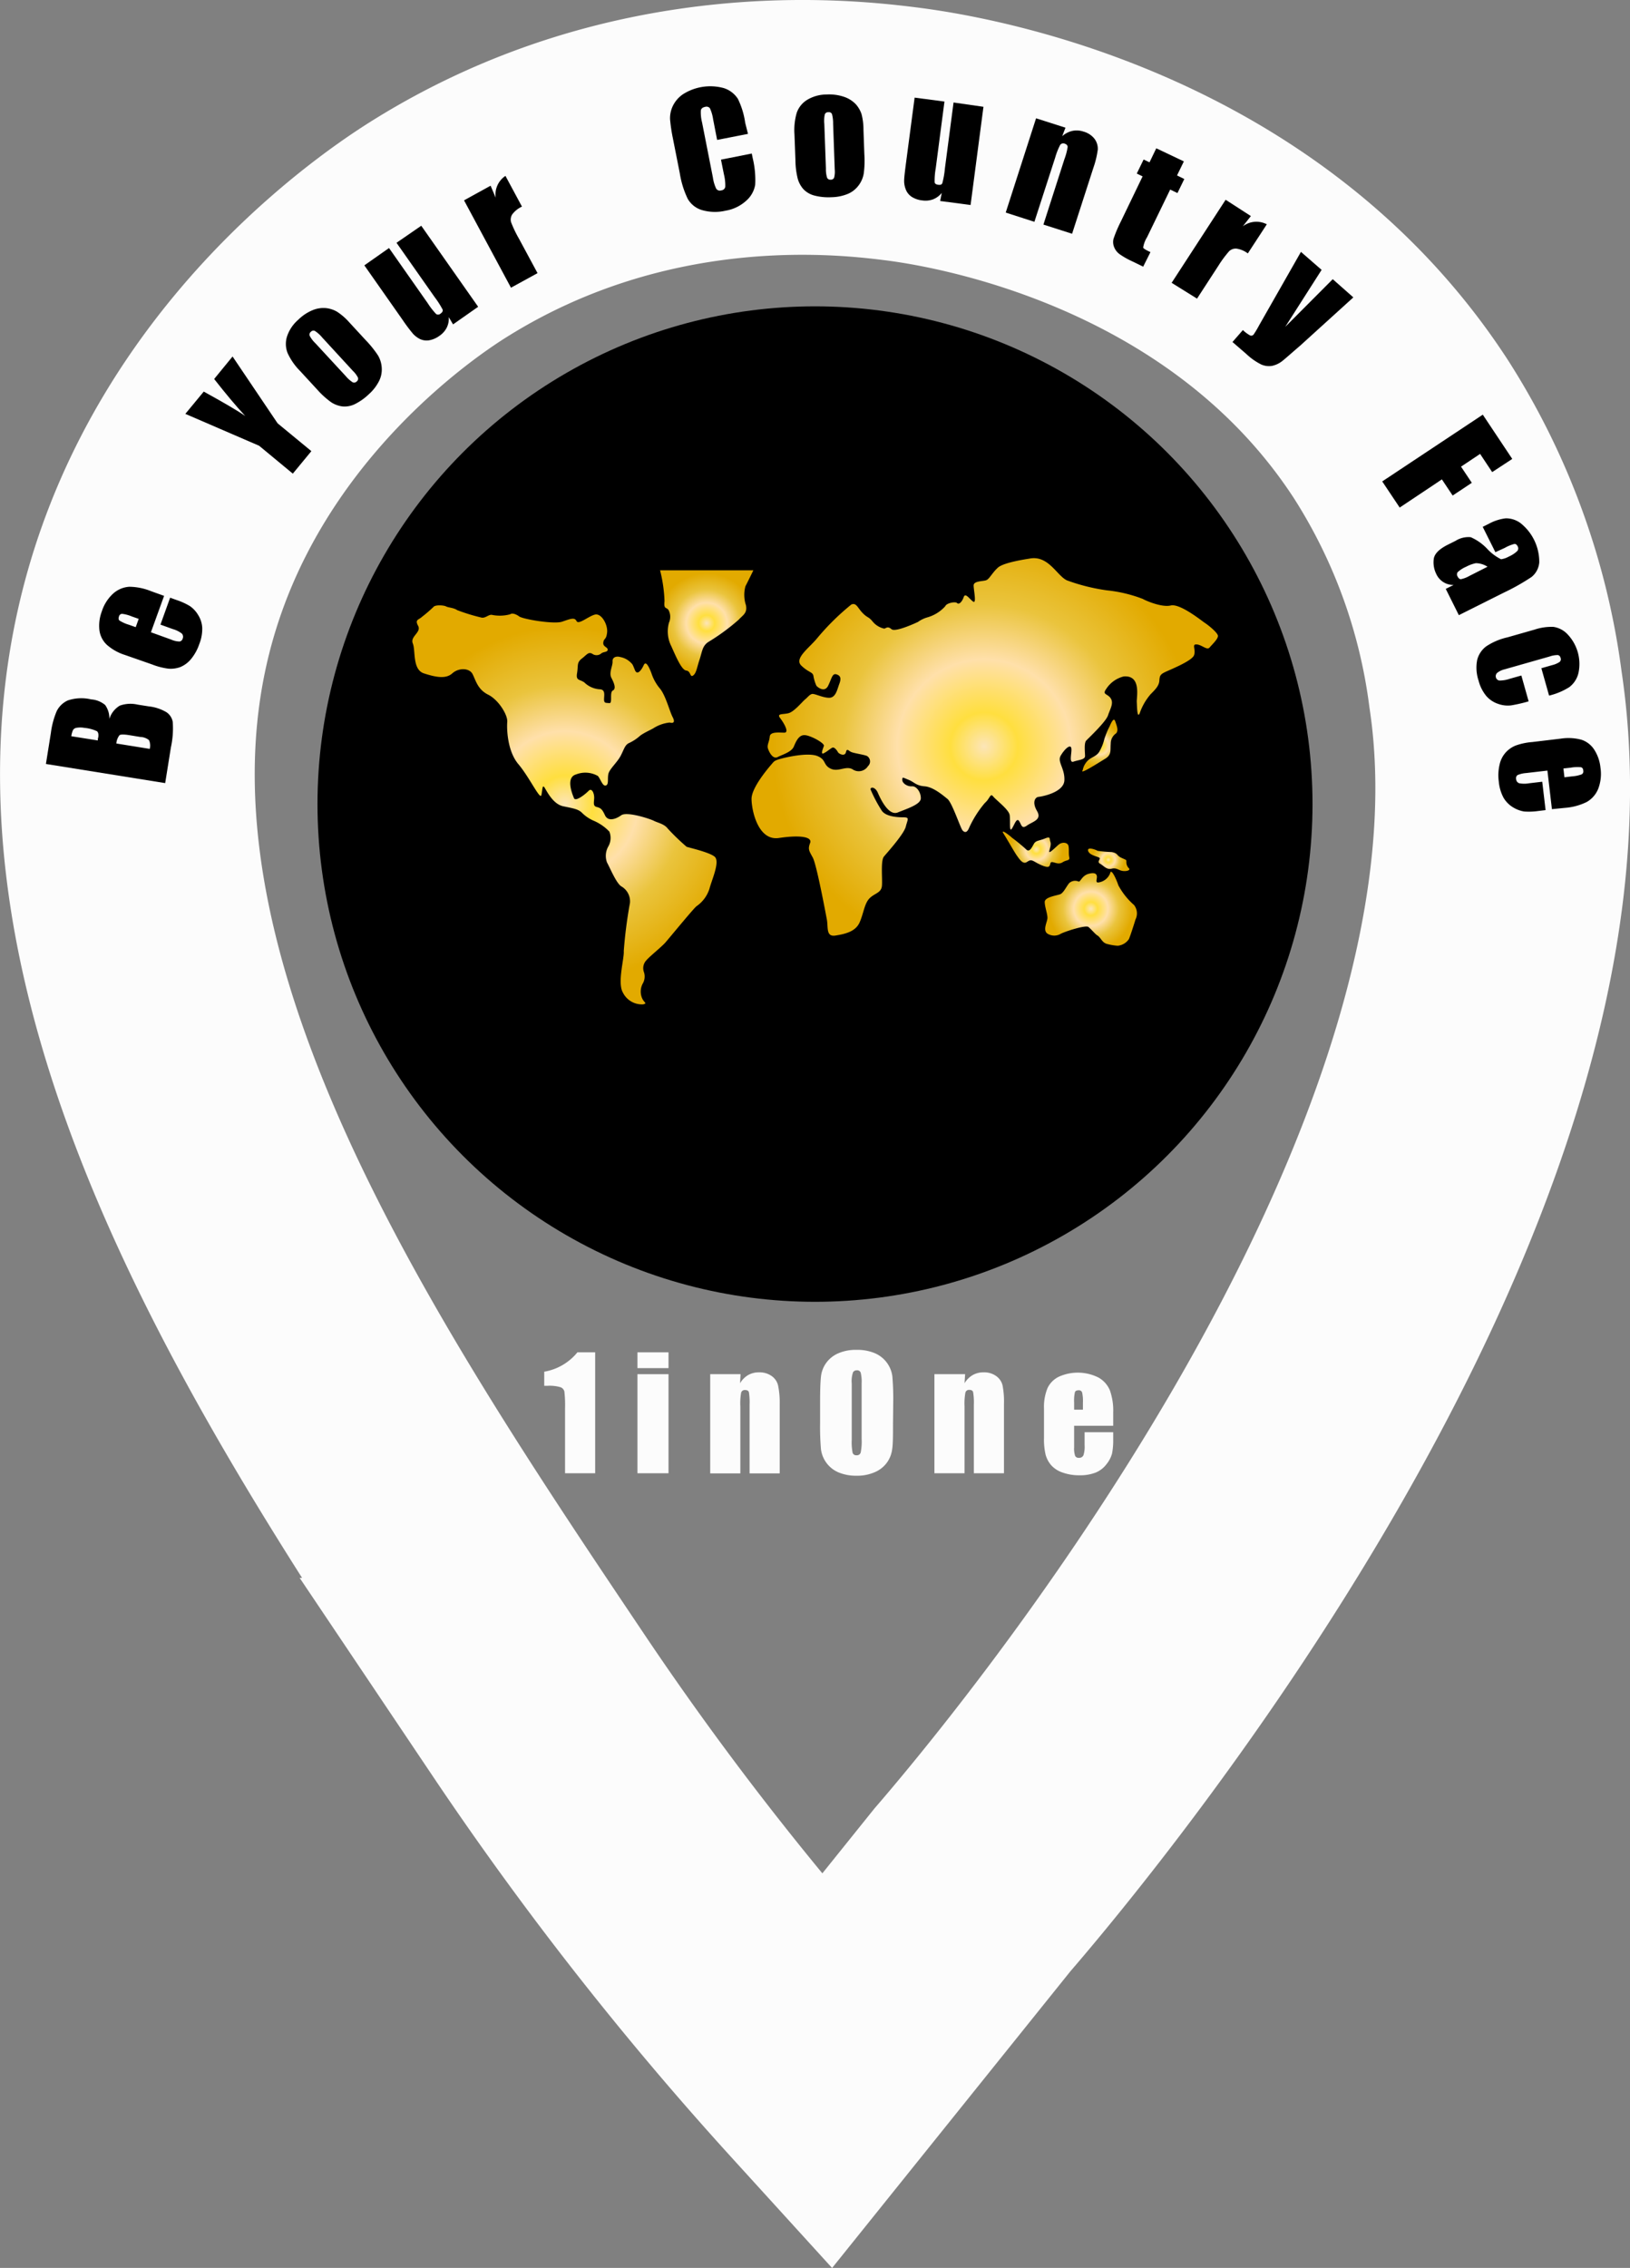 <svg id="Layer_1" data-name="Layer 1" xmlns="http://www.w3.org/2000/svg" xmlns:xlink="http://www.w3.org/1999/xlink" viewBox="0 0 224 311.53"><rect x="0" y="0" width="224" height="311.53" fill="#808080" stroke="none"/><defs><radialGradient id="radial-gradient" cx="214.5" cy="205.6" r="24.39" gradientUnits="userSpaceOnUse"><stop offset="0" stop-color="#fce5b8"/><stop offset="0.16" stop-color="#ffdf3f"/><stop offset="0.41" stop-color="#ffe0aa"/><stop offset="0.67" stop-color="#eac43d"/><stop offset="1" stop-color="#e2aa00"/></radialGradient><radialGradient id="radial-gradient-2" cx="233.97" cy="180.75" r="6.85" xlink:href="#radial-gradient"/><radialGradient id="radial-gradient-3" cx="272.09" cy="197.67" r="29.11" xlink:href="#radial-gradient"/><radialGradient id="radial-gradient-4" cx="287.99" cy="197.56" r="3.04" xlink:href="#radial-gradient"/><radialGradient id="radial-gradient-5" cx="279.27" cy="211.82" r="3.65" xlink:href="#radial-gradient"/><radialGradient id="radial-gradient-6" cx="289.16" cy="213.25" r="2.29" xlink:href="#radial-gradient"/><radialGradient id="radial-gradient-7" cx="286.76" cy="219.98" r="5.74" xlink:href="#radial-gradient"/></defs><path d="M197.54,126.4c-3.95,2.44-28.1,17.86-38.42,46.85-18.42,51.69,20.35,109.42,51.74,156.14a435.61,435.61,0,0,0,39.51,50.39l20.09-25c9-10.44,82.18-96.73,71.91-164.91a87,87,0,0,0-13-35.77c-22.19-34.12-62.59-39.8-68.84-40.58C252.43,112.51,224.84,109.48,197.54,126.4Z" transform="translate(-136.85 -95.15)" fill="none" stroke="#fcfcfc" stroke-miterlimit="10" stroke-width="35"/><path d="M143.16,200.09l.68-4.25a11.37,11.37,0,0,1,.8-3,3.13,3.13,0,0,1,1.54-1.48,5.82,5.82,0,0,1,3.19-.14,3.36,3.36,0,0,1,1.93.77,3.18,3.18,0,0,1,.58,1.92,3.22,3.22,0,0,1,1.43-1.83,4.35,4.35,0,0,1,2.46-.14l1.52.24a6.08,6.08,0,0,1,2.4.78,2,2,0,0,1,.9,1.38,12.21,12.21,0,0,1-.25,3.45l-.79,4.93Zm3.49-3.81,3.64.58q0-.27.06-.42c.07-.42,0-.71-.18-.85a5.17,5.17,0,0,0-1.74-.46,3,3,0,0,0-1.1,0,.67.67,0,0,0-.45.31A3,3,0,0,0,146.65,196.28Zm6.19,1,4.59.74a1.85,1.85,0,0,0-.1-1.2,2,2,0,0,0-1.21-.44l-1.52-.25c-.71-.11-1.14-.11-1.32,0A2.07,2.07,0,0,0,152.84,197.27Z" transform="translate(-136.85 -95.15)"/><path d="M159.4,177,157.59,182l2.77,1a3,3,0,0,0,1.16.27.52.52,0,0,0,.43-.39.64.64,0,0,0-.12-.71,3.74,3.74,0,0,0-1.24-.61l-1.69-.61,1.33-3.7.94.34a8.91,8.91,0,0,1,1.77.81,3.86,3.86,0,0,1,1.11,1.18,3.66,3.66,0,0,1,.59,1.79,5.57,5.57,0,0,1-.4,2.24,6.52,6.52,0,0,1-1.13,2.06,3.79,3.79,0,0,1-1.51,1.12A3.85,3.85,0,0,1,160,187a9.27,9.27,0,0,1-2.25-.58L154,185.11a6.83,6.83,0,0,1-2.49-1.41,3.33,3.33,0,0,1-1-2,5.55,5.55,0,0,1,.33-2.56,5.61,5.61,0,0,1,1.59-2.48,3.66,3.66,0,0,1,2.19-.91,8.2,8.2,0,0,1,3,.61Zm-3.49,3.16-.94-.33a5,5,0,0,0-1.32-.36.44.44,0,0,0-.44.33c-.1.27-.08.47.06.59a5.23,5.23,0,0,0,1.3.58l.93.33Z" transform="translate(-136.85 -95.15)"/><path d="M168.81,144.12,175,153.3l4.64,3.82-2.55,3.09-4.63-3.83L162.32,152l2.53-3.06q4.34,2.39,5.71,3.36c-1.22-1.31-2.64-3-4.28-5.09Z" transform="translate(-136.85 -95.15)"/><path d="M184.85,139.43l2.26,2.45a14.49,14.49,0,0,1,1.69,2.1,3.76,3.76,0,0,1,.51,1.71,3.51,3.51,0,0,1-.4,1.86,6.12,6.12,0,0,1-1.36,1.74,7.75,7.75,0,0,1-1.91,1.36,3.22,3.22,0,0,1-1.71.33,3.66,3.66,0,0,1-1.56-.57,11.61,11.61,0,0,1-1.93-1.75l-2.36-2.56a8.46,8.46,0,0,1-1.71-2.46,3.42,3.42,0,0,1-.08-2.26,5.18,5.18,0,0,1,1.56-2.32,6.09,6.09,0,0,1,2-1.32,3.86,3.86,0,0,1,1.87-.26,3.76,3.76,0,0,1,1.48.51A8.3,8.3,0,0,1,184.85,139.43Zm-3.74,2.06a4.38,4.38,0,0,0-1-.89.47.47,0,0,0-.54.13.48.48,0,0,0-.17.53,4.06,4.06,0,0,0,.8,1.05l4.17,4.51a4.25,4.25,0,0,0,.94.84.48.48,0,0,0,.56-.11.47.47,0,0,0,.17-.53,3.39,3.39,0,0,0-.69-.92Z" transform="translate(-136.85 -95.15)"/><path d="M194.74,126.16l7.82,11.13-3.45,2.42-.59-1a2.78,2.78,0,0,1-.28,1.45,3,3,0,0,1-1,1.12,3.38,3.38,0,0,1-1.45.62,2.17,2.17,0,0,1-1.25-.19,3.36,3.36,0,0,1-.94-.72,22.78,22.78,0,0,1-1.41-1.88l-5.27-7.51,3.39-2.38,5.32,7.58a9.82,9.82,0,0,0,1.16,1.49.49.49,0,0,0,.6-.06c.26-.18.35-.37.28-.57a12,12,0,0,0-1.07-1.67l-5.26-7.49Z" transform="translate(-136.85 -95.15)"/><path d="M204.27,120.66l.7,1.65a3.08,3.08,0,0,1,1.34-3l2.27,4.22a3.5,3.5,0,0,0-1.33,1.06,1.33,1.33,0,0,0-.17,1.07,15.83,15.83,0,0,0,1.09,2.28l2.55,4.73-3.65,2-6.45-12Z" transform="translate(-136.85 -95.15)"/><path d="M239.64,113.54l-4.24.83-.55-2.83a5.49,5.49,0,0,0-.44-1.52.61.61,0,0,0-.66-.19c-.35.07-.55.24-.59.51a5.55,5.55,0,0,0,.17,1.63l1.49,7.57a5.16,5.16,0,0,0,.45,1.52.59.59,0,0,0,.7.24.6.6,0,0,0,.55-.48,6.3,6.3,0,0,0-.19-1.74l-.4-2,4.23-.84.13.64a12.66,12.66,0,0,1,.34,3.65,3.72,3.72,0,0,1-1.21,2.17,5.54,5.54,0,0,1-2.86,1.39,6.42,6.42,0,0,1-3.2-.07,3.35,3.35,0,0,1-2-1.56,12.58,12.58,0,0,1-1.09-3.51l-.94-4.75a23.18,23.18,0,0,1-.4-2.67,3.9,3.9,0,0,1,.39-1.84,4.12,4.12,0,0,1,1.41-1.61,7,7,0,0,1,5.58-.83,3.6,3.6,0,0,1,1.95,1.49,11,11,0,0,1,1,3.29Z" transform="translate(-136.85 -95.15)"/><path d="M255.51,113l.12,3.33a13,13,0,0,1-.09,2.7,3.73,3.73,0,0,1-.73,1.63,3.55,3.55,0,0,1-1.51,1.15,6.25,6.25,0,0,1-2.17.43,7.78,7.78,0,0,1-2.33-.22,3.22,3.22,0,0,1-1.52-.86,3.65,3.65,0,0,1-.8-1.45,11,11,0,0,1-.32-2.59l-.13-3.48a8.59,8.59,0,0,1,.31-3,3.4,3.4,0,0,1,1.41-1.76,5.19,5.19,0,0,1,2.71-.75,6.37,6.37,0,0,1,2.41.33,4,4,0,0,1,1.58,1,3.92,3.92,0,0,1,.79,1.35A8.33,8.33,0,0,1,255.51,113Zm-4.17-.87a4.84,4.84,0,0,0-.16-1.32.46.46,0,0,0-.49-.25.49.49,0,0,0-.49.29,4.21,4.21,0,0,0-.07,1.32l.22,6.14a3.93,3.93,0,0,0,.16,1.25.48.48,0,0,0,.5.27.47.47,0,0,0,.47-.28,3.27,3.27,0,0,0,.08-1.15Z" transform="translate(-136.85 -95.15)"/><path d="M272,109.82l-1.77,13.49-4.18-.55.22-1.11a2.94,2.94,0,0,1-1.19.88,3,3,0,0,1-1.48.15,3.28,3.28,0,0,1-1.5-.52,2.12,2.12,0,0,1-.78-1,3.15,3.15,0,0,1-.22-1.17c0-.39.09-1.17.24-2.33l1.2-9.1,4.1.54-1.2,9.18a9.38,9.38,0,0,0-.15,1.88c0,.21.2.33.48.37s.5,0,.58-.23a11.59,11.59,0,0,0,.35-2l1.19-9.07Z" transform="translate(-136.85 -95.15)"/><path d="M283.27,112.69l-.45,1.17a3.11,3.11,0,0,1,1.4-.73,2.92,2.92,0,0,1,1.54.1,2.87,2.87,0,0,1,1.51,1,2.27,2.27,0,0,1,.44,1.47,12.7,12.7,0,0,1-.6,2.49l-2.93,9.07L280.24,126l2.89-9a8.17,8.17,0,0,0,.44-1.66q0-.31-.39-.45a.52.52,0,0,0-.64.17,9.51,9.51,0,0,0-.69,1.76L279,125.62l-3.94-1.27,4.17-12.95Z" transform="translate(-136.85 -95.15)"/><path d="M299.54,117.32l-.94,1.93,1,.49-.94,1.93-1-.48-3.18,6.55a3.88,3.88,0,0,0-.53,1.4c0,.13.36.35,1,.64l-1,2-1.5-.73a10.86,10.86,0,0,1-1.76-1,2.22,2.22,0,0,1-.73-.95,1.85,1.85,0,0,1-.09-1.13,17.67,17.67,0,0,1,1-2.37l3-6.22-.8-.39.94-1.93.81.39.93-1.93Z" transform="translate(-136.85 -95.15)"/><path d="M308.75,124.83l-1.11,1.41a3.09,3.09,0,0,1,3.3-.28l-2.61,4a3.42,3.42,0,0,0-1.57-.66,1.31,1.31,0,0,0-1,.36,15.51,15.51,0,0,0-1.48,2l-2.93,4.51L297.86,134l7.42-11.41Z" transform="translate(-136.85 -95.15)"/><path d="M322.83,136l-7.34,6.66c-1.17,1-2,1.75-2.45,2.1a3.4,3.4,0,0,1-1.4.65,2.62,2.62,0,0,1-1.46-.19,8.48,8.48,0,0,1-2.06-1.45l-1.9-1.64,1.43-1.64a4.67,4.67,0,0,0,1,.74.41.41,0,0,0,.49-.15,12.81,12.81,0,0,0,.74-1.24l5.75-10.09,2.84,2.47-5,7.83L320,133.5Z" transform="translate(-136.85 -95.15)"/><path d="M340.62,152.11l4.05,6.08L341.91,160l-1.66-2.5-2.62,1.75,1.48,2.22-2.63,1.75L335,161l-5.8,3.87-2.4-3.59Z" transform="translate(-136.85 -95.15)"/><path d="M342.35,171l-1.74-3.48.82-.41a6.45,6.45,0,0,1,2.34-.76,3.37,3.37,0,0,1,2,.63,6.8,6.8,0,0,1,2.61,5.42,2.86,2.86,0,0,1-1.05,2,29.83,29.83,0,0,1-3.89,2.19l-6.11,3.06-1.8-3.61,1.08-.54a2.56,2.56,0,0,1-2.38-1.5,3.58,3.58,0,0,1-.35-2.06c.09-.72.76-1.39,2-2l1-.5a3.34,3.34,0,0,1,2.08-.5,6.94,6.94,0,0,1,2.23,1.56,6.58,6.58,0,0,0,1.94,1.47,3,3,0,0,0,1.07-.37,4,4,0,0,0,1.17-.77.56.56,0,0,0,.05-.62c-.12-.25-.28-.36-.47-.34a5.42,5.42,0,0,0-1.31.54Zm-1.08,2a3,3,0,0,0-1.6-.49,4.85,4.85,0,0,0-1.34.49,4.06,4.06,0,0,0-1.16.74.54.54,0,0,0,0,.62c.12.24.27.35.44.35a4,4,0,0,0,1.19-.46Z" transform="translate(-136.85 -95.15)"/><path d="M349.73,190.7l-1.06-3.76,1.5-.43a3.15,3.15,0,0,0,1-.43.48.48,0,0,0,.14-.55.49.49,0,0,0-.37-.4,3.45,3.45,0,0,0-1.14.2l-6.18,1.76a2.59,2.59,0,0,0-1,.47.61.61,0,0,0-.2.63.56.56,0,0,0,.52.44,4.5,4.5,0,0,0,1.42-.25l1.56-.44,1,3.55a21,21,0,0,1-2.38.55,3.88,3.88,0,0,1-1.8-.2,3.7,3.7,0,0,1-1.65-1.1,5.44,5.44,0,0,1-1.05-2.1,5.6,5.6,0,0,1-.19-2.84,3.36,3.36,0,0,1,1.22-1.85A8.67,8.67,0,0,1,344,182.7l3.72-1.06a7.44,7.44,0,0,1,2.61-.38,3.33,3.33,0,0,1,1.92,1,5.92,5.92,0,0,1,1.52,5.32,3.42,3.42,0,0,1-1.25,1.95A9.18,9.18,0,0,1,349.73,190.7Z" transform="translate(-136.85 -95.15)"/><path d="M350.12,206.3,349.5,201l-2.93.34a3.71,3.71,0,0,0-1.16.27.51.51,0,0,0-.21.54.63.63,0,0,0,.43.59,3.78,3.78,0,0,0,1.38,0l1.78-.21.46,3.9-1,.12a9.14,9.14,0,0,1-1.95.07,4.23,4.23,0,0,1-1.52-.57,3.77,3.77,0,0,1-1.32-1.34,5.79,5.79,0,0,1-.64-2.19,6.45,6.45,0,0,1,.11-2.35,3.63,3.63,0,0,1,.85-1.67,3.7,3.7,0,0,1,1.36-.94,8.65,8.65,0,0,1,2.27-.48l3.94-.47a6.86,6.86,0,0,1,2.85.16,3.32,3.32,0,0,1,1.75,1.38,5.58,5.58,0,0,1,.84,2.44,5.71,5.71,0,0,1-.32,2.94,3.65,3.65,0,0,1-1.56,1.78,8.12,8.12,0,0,1-3,.81Zm1.72-4.38,1-.12a4.91,4.91,0,0,0,1.34-.27.44.44,0,0,0,.25-.49c0-.29-.14-.46-.32-.5a5.23,5.23,0,0,0-1.41.06l-1,.11Z" transform="translate(-136.85 -95.15)"/><path d="M218.64,280.91v16.61H214.5v-8.9a16,16,0,0,0-.09-2.32.85.85,0,0,0-.51-.59,5.34,5.34,0,0,0-1.85-.2h-.41v-1.94a7.49,7.49,0,0,0,4.56-2.66Z" transform="translate(-136.85 -95.15)" fill="#fcfcfc"/><path d="M228.72,280.91v2.17h-4.27v-2.17Zm0,3v13.61h-4.27V283.91Z" transform="translate(-136.85 -95.15)" fill="#fcfcfc"/><path d="M238.62,283.91l-.07,1.25a3.11,3.11,0,0,1,1.1-1.12,2.93,2.93,0,0,1,1.5-.38,2.86,2.86,0,0,1,1.75.51,2.21,2.21,0,0,1,.87,1.26A11.67,11.67,0,0,1,244,288v9.54h-4.14v-9.43a9,9,0,0,0-.09-1.71c-.06-.21-.24-.31-.52-.31a.51.51,0,0,0-.55.36,8.55,8.55,0,0,0-.11,1.89v9.2h-4.14V283.91Z" transform="translate(-136.85 -95.15)" fill="#fcfcfc"/><path d="M259.57,290.63c0,1.67,0,2.85-.11,3.55a4,4,0,0,1-.74,1.9A4,4,0,0,1,257,297.4a6,6,0,0,1-2.46.46,6.21,6.21,0,0,1-2.39-.43,4,4,0,0,1-2.48-3.21,35.9,35.9,0,0,1-.12-3.59v-2.84q0-2.49.12-3.54a3.9,3.9,0,0,1,.73-1.9,4,4,0,0,1,1.68-1.32,6,6,0,0,1,2.46-.46A6.21,6.21,0,0,1,257,281a4,4,0,0,1,2.48,3.21,35.8,35.8,0,0,1,.12,3.58Zm-4.31-5.45a5.3,5.3,0,0,0-.13-1.48.51.51,0,0,0-.53-.32.59.59,0,0,0-.52.26,3.68,3.68,0,0,0-.18,1.54v7.75a7.55,7.55,0,0,0,.12,1.79.52.52,0,0,0,.55.33.53.53,0,0,0,.56-.38,7.63,7.63,0,0,0,.13-1.86Z" transform="translate(-136.85 -95.15)" fill="#fcfcfc"/><path d="M269.48,283.91l-.08,1.25a3.13,3.13,0,0,1,1.11-1.12,2.93,2.93,0,0,1,1.5-.38,2.81,2.81,0,0,1,1.74.51,2.21,2.21,0,0,1,.87,1.26,11.51,11.51,0,0,1,.2,2.55v9.54h-4.14v-9.43a8.6,8.6,0,0,0-.1-1.71c-.06-.21-.23-.31-.51-.31a.51.51,0,0,0-.55.36,8.28,8.28,0,0,0-.12,1.89v9.2h-4.14V283.91Z" transform="translate(-136.85 -95.15)" fill="#fcfcfc"/><path d="M289.83,291h-5.37v2.95a3.22,3.22,0,0,0,.14,1.19.52.52,0,0,0,.51.26.63.63,0,0,0,.63-.35,3.78,3.78,0,0,0,.16-1.37v-1.8h3.93v1a9.41,9.41,0,0,1-.16,1.94,4,4,0,0,1-.75,1.44,3.59,3.59,0,0,1-1.48,1.16,5.87,5.87,0,0,1-2.25.38,6.64,6.64,0,0,1-2.32-.38,3.66,3.66,0,0,1-1.56-1,3.71,3.71,0,0,1-.77-1.45,9.13,9.13,0,0,1-.22-2.32v-4a6.82,6.82,0,0,1,.48-2.82,3.32,3.32,0,0,1,1.58-1.58,6.34,6.34,0,0,1,5.4.11,3.6,3.6,0,0,1,1.59,1.76,8.3,8.3,0,0,1,.46,3.07Zm-4.16-2.21v-1a5.25,5.25,0,0,0-.11-1.36.45.45,0,0,0-.46-.31c-.29,0-.47.09-.53.26a5.29,5.29,0,0,0-.11,1.41v1Z" transform="translate(-136.85 -95.15)" fill="#fcfcfc"/><circle cx="112" cy="110.45" r="68.37"/><path d="M231.2,211.46a30.59,30.59,0,0,1-2.59-2.5c-.48-.64-1.41-.8-1.9-1.06s-3.71-1.32-4.49-.76-1.82.88-2.23,0-.6-1-1.17-1.15-.28-.8-.32-1.4-.36-1.23-.77-.8-1.78,1.53-2,1-1.18-2.84.28-3.26a3.47,3.47,0,0,1,3,.21c.36.38.64,1.44,1.09,1.31s.2-.94.36-1.61,1.22-1.57,1.7-2.5.57-1.48,1.17-1.74a6,6,0,0,0,1.5-1c.57-.42,1.46-.8,1.79-1a5.15,5.15,0,0,1,2.26-.8c.48.13.8,0,.4-.76s-.93-2.88-1.7-3.86a6.32,6.32,0,0,1-1.21-2.16c-.36-.94-.77-1.74-1.06-1.1s-.88,1.48-1.21.67-.28-.76-.69-1.14a2.71,2.71,0,0,0-1.29-.64c-.56-.17-1.13,0-1.09.6s-.53,1.53-.16,2.25.69,1.49.2,1.74,0,1.78-.48,1.73-.73.05-.73-.51.24-1.39-.65-1.39a3.32,3.32,0,0,1-2.06-.94c-.65-.46-1.18-.21-1-1.27s-.07-1.44.65-2,.89-.94,1.42-.68a1,1,0,0,0,1.22,0c.32-.3.92-.17.92-.55s-.69-.38-.6-1,.4-.3.52-1.36-.77-2.67-1.66-2.46-2.26,1.45-2.54.89-.86-.29-2,.09-5.62-.38-5.94-.77c0,0-.77-.55-1.18-.25a5.42,5.42,0,0,1-2.51.08c-.48-.08-.93.55-1.53.35a25.55,25.55,0,0,1-3.24-1c-.49-.34-1.22-.34-1.53-.51s-1.5-.25-1.74.08a18.87,18.87,0,0,1-1.58,1.36c-.44.42-1,.34-.52,1.23s-1.13,1.45-.73,2.42-.08,3.59,1.53,4.11,3,.8,3.89,0,2.35-.76,2.79.09.69,2.11,2.14,2.83,2.71,2.81,2.63,3.74,0,4,1.53,5.81,3,5,3.16,4.24.12-1.53.45-1,1.17,2.25,2.54,2.54,2.07.38,2.59.9a5.19,5.19,0,0,0,1.54,1.06,6.54,6.54,0,0,1,2.22,1.52,2.36,2.36,0,0,1-.12,2,2.61,2.61,0,0,0-.2,2.25c.4.71,1.25,2.8,1.94,3.26a2.37,2.37,0,0,1,1.21,2.29,63.25,63.25,0,0,0-.85,6.61c.09,1-.92,4.36-.11,5.72a2.91,2.91,0,0,0,2.79,1.6c.6-.16.12-.2-.16-.84a2.33,2.33,0,0,1,.08-2,1.91,1.91,0,0,0,.16-1.62,1.56,1.56,0,0,1,.32-1.56c.41-.51,2.11-1.87,2.63-2.46s3.85-4.66,4.29-5a4.61,4.61,0,0,0,1.78-2.41c.33-1.27,1.5-3.77.69-4.41S231.32,211.54,231.2,211.46Z" transform="translate(-136.85 -95.15)" fill="url(#radial-gradient)"/><path d="M239.29,175.68c.23-.44.79-1.57,1.09-2.19H227.56a19.91,19.91,0,0,1,.61,4.23c-.12,1.19.24.77.56,1.24a2,2,0,0,1,.05,1.73,4.47,4.47,0,0,0,.32,3.22c.65,1.45,1.41,3.27,2.06,3.35s.49,1,.94.68.52-1.1.89-2.2.36-1.91,1.29-2.46a29.24,29.24,0,0,0,4.08-3c.57-.64,1.22-.89,1-2A4.54,4.54,0,0,1,239.29,175.68Z" transform="translate(-136.85 -95.15)" fill="url(#radial-gradient-2)"/><path d="M302.39,180.69c-.49-.34-3.4-2.67-4.65-2.37s-3.48-.68-3.84-.9a19.22,19.22,0,0,0-4.94-1.18,26.33,26.33,0,0,1-5.46-1.36c-1.38-.59-2.55-3.51-5.17-3-.34.06-3.52.51-4.33,1.23s-1.17,1.57-1.62,1.74-1.73.08-1.73.72.44,2.59-.08,2.21-1.06-1.27-1.29-.6-.66,1.06-.9.81-1.46,0-1.62.42a5.21,5.21,0,0,1-2.42,1.53,4.18,4.18,0,0,0-1.34.64c-.36.17-3.11,1.44-3.63,1s-.69-.17-1-.08a2.81,2.81,0,0,1-1.57-.94c-.61-.76-.73-.5-1.42-1.22s-.85-1.44-1.54-1.15a33.62,33.62,0,0,0-4.72,4.66c-1.13,1.36-3.16,2.76-2.15,3.73s1.54.85,1.66,1.39a5.41,5.41,0,0,0,.41,1.37c.16.21,1.13,1,1.62,0s.56-1.73,1.13-1.56.69.55.4,1.31-.48,1.95-1.45,1.91-2-.64-2.35-.51-.52.42-.89.72-1.5,1.69-2.27,1.9-1.69,0-1.17.68,1.29,2,.57,2-1.94-.17-2,.55-.41,1.14-.24,1.65.68,1.49,1.33,1.15,1.9-.68,2.22-1.44.7-1.61,1.5-1.57,2.75,1.1,2.63,1.48-.52,1.27,0,1,.89-.64,1.17-.76.66.42.77.63.93.64,1.09,0,.33-.17.81,0,1.94.38,2.14.55a.88.88,0,0,1,.08,1.36,1.5,1.5,0,0,1-2.14.42c-.93-.5-1.95.43-3-.08s-.57-1.23-1.82-1.73-4.09.12-5,.37-.93.34-1.29.76-2.75,3.18-2.75,4.75.89,5.81,3.76,5.38,4.61-.17,4.29.68-.16,1.06.36,2,1.74,7.46,1.94,8.52-.15,2.41,1.18,2.2,2.75-.54,3.31-1.78.66-2.62,1.38-3.34,1.62-.72,1.7-1.74-.2-3.43.28-4,2.75-3.09,3-4.11.57-1.27-.36-1.27-2.51-.13-3-1a19.63,19.63,0,0,1-1.49-2.84c0-.38.65-.34,1,.46s1.46,3.23,2.75,2.71,3.12-1.1,3.16-1.91-.57-1.73-1.22-1.68-1.33-.43-1.33-.89.12-.3.88,0,1,.8,2.19.89,2.51,1.22,3.15,1.74,1.78,4,2.07,4.32.61.34.89-.34a14.58,14.58,0,0,1,2.18-3.44c.69-.59.73-1.39,1.13-.89s2.15,1.79,2.27,2.55-.08,2.41.28,1.91.65-1.57,1-1.1.33,1.19,1.1.64,2.1-.77,1.38-2-.24-1.9.21-1.94,3.47-.6,3.55-2.26-1-2.54-.51-3.39,1.28-1.61,1.45-1.1-.4,2.16.32,1.91,1.58-.26,1.58-.77-.16-1.78.16-2.12,2.71-2.58,3-3.47.81-1.65.37-2.33-1.22-.47-.61-1.31a4,4,0,0,1,2.39-1.7c2.45-.21,1.76,2.83,1.8,3.5s.05,2.38.41,1.53a7.93,7.93,0,0,1,1.51-2.61c.73-.72,1.13-1.19,1.18-1.82s.07-.85.77-1.19,3.72-1.53,4-2.33-.36-1.53.36-1.48,1.42.85,1.78.42,1.18-1.18,1.14-1.61S302.88,181,302.39,180.69Z" transform="translate(-136.85 -95.15)" fill="url(#radial-gradient-3)"/><path d="M289.33,194.93a11.29,11.29,0,0,0-.73,1.78,6.06,6.06,0,0,1-.61,1.57c-.36.72-1,.8-1.57,1.27a2.49,2.49,0,0,0-.78,1.39c-.52.72,2.15-1,3.08-1.56s.69-1.19.77-2.08a1.69,1.69,0,0,1,.72-1.4c.41-.38.08-1.14-.11-1.69S289.57,194.38,289.33,194.93Z" transform="translate(-136.85 -95.15)" fill="url(#radial-gradient-4)"/><path d="M281,214.17c.28-.21.07-.68.52-.59s.85.34,1.38,0,1-.17.89-.68,0-1.18-.12-1.6-.85-.56-1.38-.09-1.25,1.19-1.25.93.32-.93.16-1.35.08-.81-.73-.47-1.25.26-1.53.73-.61,1.27-1.09.76a23.5,23.5,0,0,0-1.91-1.57c-.11-.13-1.73-1.44-1.16-.55s1.41,2.42,1.82,3,.84,1.19,1.33.89.57-.38,1.22,0S280.75,214.38,281,214.17Z" transform="translate(-136.85 -95.15)" fill="url(#radial-gradient-5)"/><path d="M291,213c-.77-.34-.45-.64-1.38-.81a17.28,17.28,0,0,1-1.95-.17c-.24-.17-1.45-.59-1.29,0s1.25.77,1.53.94-.4.55.12.84.89.85,1.58.68.93.21,1.49.3,1.14-.09.9-.35a1.15,1.15,0,0,1-.36-.88C291.63,213.24,291.71,213.32,291,213Z" transform="translate(-136.85 -95.15)" fill="url(#radial-gradient-6)"/><path d="M290.54,216.76c-.28-.85-1-2.42-1.13-1.66a2,2,0,0,1-1.66,1.27c-.37,0-.16-.42-.16-.77s-.21-.67-1.14-.42-1.12,1.15-1.38,1.06a1.19,1.19,0,0,0-1.29.22c-.4.47-.77,1.35-1.25,1.53s-2.11.38-2.11,1.06.41,1.69.37,2.25-.78,1.82.2,2.2a1.73,1.73,0,0,0,1.63-.08c.64-.34,3.43-1.23,3.8-.94s.95,1,1.21,1.15c.51.3.65,1,1.34,1.18a7.19,7.19,0,0,0,1.49.25,2.1,2.1,0,0,0,1.54-.93c.24-.6.69-2,.89-2.67a1.87,1.87,0,0,0-.2-2A9.53,9.53,0,0,1,290.54,216.76Z" transform="translate(-136.85 -95.15)" fill="url(#radial-gradient-7)"/></svg>